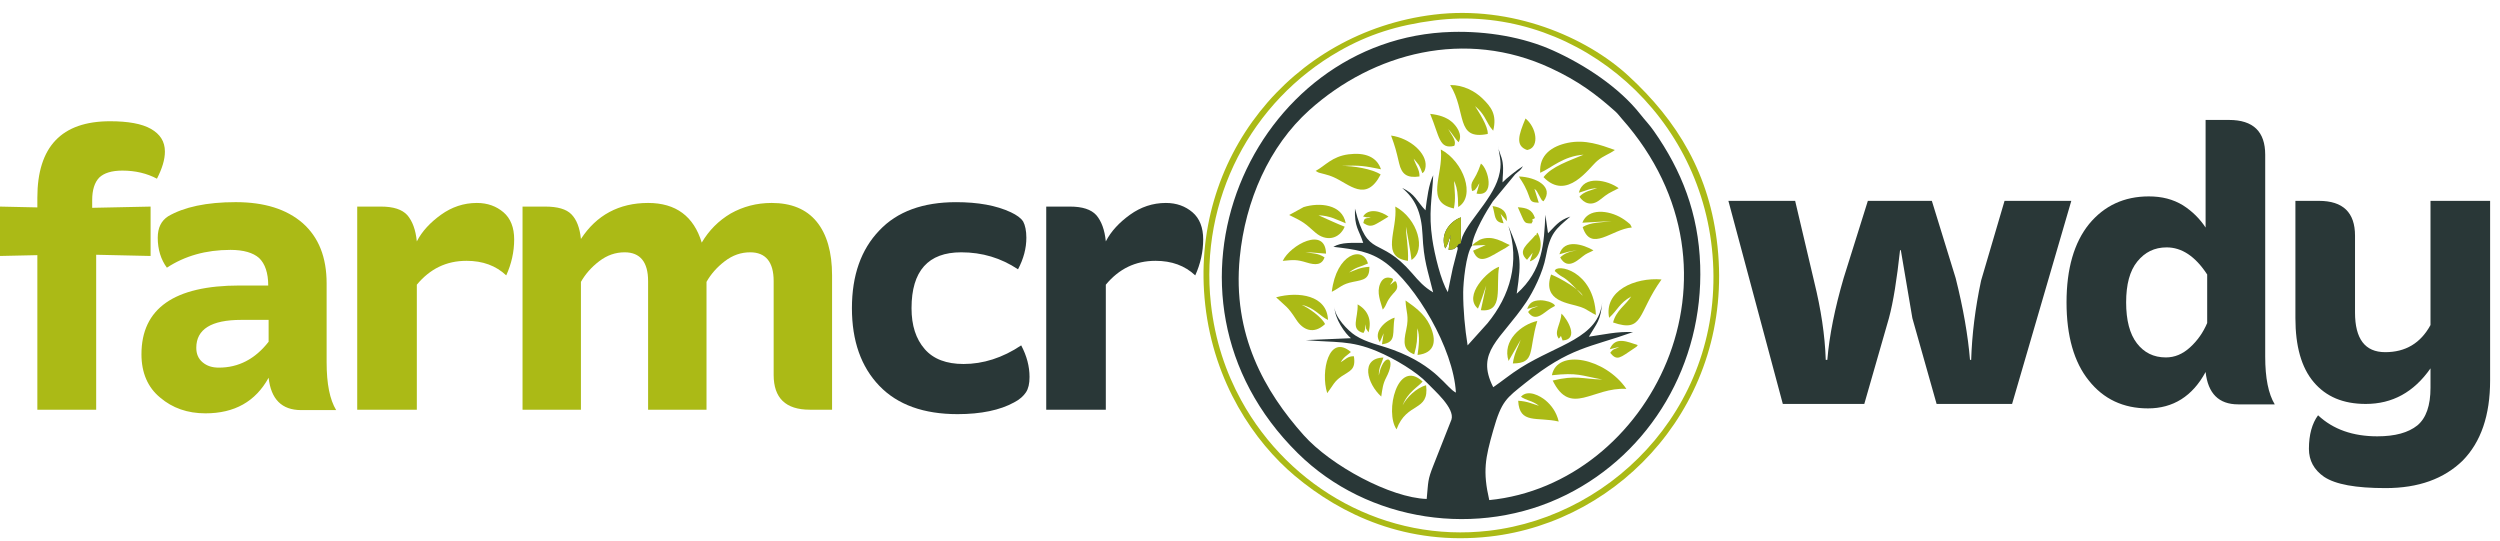 <svg width="134" height="29" viewBox="0 0 134 29" fill="none" xmlns="http://www.w3.org/2000/svg">
<path fill-rule="evenodd" clip-rule="evenodd" d="M76.855 0.785C69.199 1.722 63.725 8.531 64.6 16.335C65.068 20.514 67.229 23.676 69.403 25.505C71.894 27.598 75.412 29.26 79.859 28.759C86.932 27.963 92.93 21.491 92.061 13.229C91.653 9.341 89.92 6.484 87.269 4.051C85.01 1.978 81.034 0.273 76.855 0.785ZM76.897 1.093C84.026 0.176 90.93 5.622 91.757 13.3C92.626 21.369 86.705 27.645 79.803 28.448C74.311 29.087 69.132 26.203 66.525 21.452C65.707 19.961 65.123 18.251 64.904 16.278C64.287 10.689 67.079 5.417 71.787 2.736C73.33 1.858 74.879 1.352 76.897 1.093Z" fill="#ABBA16"/>
<path fill-rule="evenodd" clip-rule="evenodd" d="M77.823 1.711C67.138 1.995 60.925 15.763 69.561 24.291C73.31 27.992 79.247 28.873 83.966 26.515C88.47 24.265 91.303 19.52 91.13 14.224C91.04 11.43 90.131 9.137 88.651 7.029C88.387 6.652 88.196 6.474 87.934 6.139C86.797 4.686 84.944 3.471 83.243 2.706C81.658 1.992 79.721 1.66 77.823 1.711ZM78.092 13.216C78.153 13.329 78.126 13.193 78.127 13.368L77.87 14.368C77.778 14.776 77.695 15.235 77.604 15.657C77.232 15.052 76.893 13.645 76.77 12.813C76.564 11.408 76.755 10.691 76.821 9.392C76.576 9.885 76.488 10.637 76.406 11.273C75.947 10.801 75.852 10.386 75.157 10.077C75.843 10.647 76.191 11.36 76.247 12.576C76.312 13.998 76.524 14.462 76.816 15.671C76.324 15.378 76.061 15.078 75.683 14.639C73.894 12.569 73.332 13.953 72.626 11.181C72.594 12.189 72.829 12.283 73.068 13.016C72.491 13.026 71.916 12.967 71.469 13.23C72.626 13.367 73.433 13.472 74.248 14.071C75.89 15.277 77.906 18.68 78.037 21.044C77.513 20.788 77 19.611 74.674 18.753C73.913 18.472 73.279 18.383 72.643 17.979C72.266 17.739 71.521 16.985 71.53 16.442C71.525 17.082 72.117 17.9 72.412 18.127L69.993 18.23C71.579 18.375 72.37 18.224 73.806 18.826C74.775 19.231 75.949 19.944 76.508 20.538C76.865 20.917 77.992 21.878 77.798 22.491L76.835 24.933C76.515 25.741 76.563 25.788 76.471 26.744C74.544 26.682 71.341 24.969 69.872 23.319C67.799 20.993 66.044 17.948 66.451 13.798C66.749 10.751 68.027 7.835 70.185 5.899C73.612 2.826 78.539 1.517 83.124 3.654C84.613 4.348 85.544 5.049 86.582 5.974C86.73 6.107 86.79 6.207 86.921 6.354C94.276 14.64 88.398 25.962 79.824 26.805C79.467 25.251 79.612 24.56 80.034 23.075C80.487 21.474 80.736 21.351 81.758 20.528C84.155 18.599 85.215 18.631 87.531 17.799C86.654 17.763 85.992 17.929 85.163 18.047C85.589 17.316 85.792 17.212 85.882 16.181C85.69 18.125 83.512 18.448 81.51 19.709C80.95 20.061 80.508 20.435 80.037 20.755C79.067 18.839 80.436 18.229 81.807 16.193C82.182 15.636 82.701 14.602 82.855 13.763C83.088 12.488 83.382 12.285 84.171 11.608C83.535 11.804 83.319 12.177 82.973 12.503L82.831 11.511C82.758 13.035 82.71 14.483 81.296 15.743C81.579 13.826 81.497 13.657 80.848 12.108C81.477 14.046 80.941 15.851 79.731 17.326L78.664 18.512C78.519 17.607 78.424 16.602 78.427 15.665C78.429 15.16 78.57 13.628 78.898 13.162C78.968 12.485 79.706 11.26 80.016 10.794L81.216 9.34C81.445 9.129 81.482 9.16 81.631 8.908C81.34 9.078 80.699 9.594 80.535 9.777C80.539 9.392 80.6 9.132 80.541 8.707C80.493 8.362 80.315 8.086 80.296 7.837C80.381 8.442 80.533 8.752 80.327 9.485C79.951 10.819 78.352 12.149 78.302 13.03L78.306 11.65C77.727 11.859 77.169 12.522 77.461 13.318C77.601 13.143 77.667 12.823 77.763 12.587L77.641 13.389C77.937 13.351 77.895 13.39 78.092 13.216Z" fill="#293737"/>
<path fill-rule="evenodd" clip-rule="evenodd" d="M82.555 9.262C83.152 9.003 83.789 8.367 84.879 8.292C84.112 8.62 83.178 8.92 82.732 9.494C83.988 10.801 85.168 8.997 85.615 8.621C85.963 8.33 86.245 8.272 86.557 8.04C85.788 7.764 84.97 7.464 84.034 7.656C83.193 7.83 82.487 8.298 82.555 9.262Z" fill="#ABBA16"/>
<path fill-rule="evenodd" clip-rule="evenodd" d="M83.182 20.113C84.571 19.959 84.736 20.132 85.886 20.343C84.752 20.313 84.501 20.093 83.224 20.397C84.183 22.356 85.362 20.738 87.174 20.844C86.049 19.195 83.461 18.671 83.182 20.113Z" fill="#ABBA16"/>
<path fill-rule="evenodd" clip-rule="evenodd" d="M70.517 9.163L70.633 9.228C70.648 9.233 70.676 9.249 70.694 9.255L71.01 9.338C71.195 9.384 71.329 9.431 71.483 9.498C72.327 9.867 73.217 10.872 74.003 9.353C73.551 9.05 72.513 8.887 71.915 8.895C72.872 8.845 73.168 8.9 74.02 9.073C73.794 8.399 73.155 8.16 72.287 8.271C71.392 8.386 71.038 8.881 70.517 9.163Z" fill="#ABBA16"/>
<path fill-rule="evenodd" clip-rule="evenodd" d="M86.249 17.034C86.719 16.604 86.789 16.256 87.432 15.89C87.175 16.316 86.616 16.643 86.461 17.285C88.121 17.855 87.755 16.792 89.058 14.979C87.633 14.857 85.962 15.587 86.249 17.034Z" fill="#ABBA16"/>
<path fill-rule="evenodd" clip-rule="evenodd" d="M79.743 7.18C79.775 6.772 79.234 5.963 79.063 5.687C79.56 6.108 79.625 6.429 79.869 6.8L80.035 7.007C80.248 6.141 79.93 5.737 79.456 5.274C79.063 4.893 78.431 4.547 77.729 4.558C78.624 5.986 77.992 7.536 79.743 7.18Z" fill="#ABBA16"/>
<path fill-rule="evenodd" clip-rule="evenodd" d="M83.337 14.529C83.884 15.049 83.68 14.581 84.833 15.856C84.717 15.542 83.65 14.915 83.139 14.713C82.631 16.191 84.131 16.238 84.736 16.459C85.091 16.588 85.269 16.766 85.54 16.88C85.438 14.469 83.383 14.106 83.337 14.529Z" fill="#ABBA16"/>
<path fill-rule="evenodd" clip-rule="evenodd" d="M77.928 11.173C78.033 10.66 77.969 10.216 77.936 9.7L77.995 9.826C78.097 10.104 78.147 10.344 78.159 11.097C79.109 10.531 78.455 8.659 77.228 8.013C77.379 9.402 76.34 10.836 77.928 11.173Z" fill="#ABBA16"/>
<path fill-rule="evenodd" clip-rule="evenodd" d="M69.1 11.524C69.899 11.907 69.936 11.966 70.492 12.455C71.077 12.97 71.79 12.818 72.076 12.151C71.716 12.017 71.069 11.715 70.67 11.539C71.276 11.563 71.618 11.762 72.131 11.968C71.948 10.94 70.717 10.841 69.875 11.1L69.1 11.524Z" fill="#ABBA16"/>
<path fill-rule="evenodd" clip-rule="evenodd" d="M68.399 15.936C68.938 16.451 69.002 16.398 69.482 17.139C69.833 17.682 70.404 17.949 71.023 17.371C70.861 17.012 70.132 16.493 69.773 16.343C70.443 16.48 70.749 16.949 71.18 17.149C71.135 15.826 69.604 15.607 68.399 15.936Z" fill="#ABBA16"/>
<path fill-rule="evenodd" clip-rule="evenodd" d="M74.856 23.013C75.401 21.517 76.621 22.092 76.439 20.649C75.91 20.794 75.382 21.317 75.181 21.729C75.437 21.029 76.035 20.72 76.252 20.451C74.897 19.186 74.214 22.102 74.856 23.013Z" fill="#ABBA16"/>
<path fill-rule="evenodd" clip-rule="evenodd" d="M75.802 18.994C75.959 18.416 75.962 18.252 75.967 17.594C76.12 18.017 76.047 18.542 75.98 19.025C76.93 18.923 77.029 18.247 76.63 17.412C76.341 16.809 75.802 16.431 75.336 16.105C75.36 16.741 75.541 16.92 75.373 17.68C75.22 18.366 75.211 18.767 75.802 18.994Z" fill="#ABBA16"/>
<path fill-rule="evenodd" clip-rule="evenodd" d="M75.468 13.98C75.5 13.213 75.359 12.703 75.359 12.146C75.359 12.151 75.622 13.547 75.657 13.933C76.458 13.423 76.006 11.729 74.787 11.07C74.919 12.349 73.962 13.781 75.468 13.98Z" fill="#ABBA16"/>
<path fill-rule="evenodd" clip-rule="evenodd" d="M84.814 11.937L86.389 11.851C85.863 11.931 85.241 11.899 84.832 12.174C85.275 13.553 86.394 12.276 87.466 12.193C87.331 11.944 87.442 12.085 87.222 11.894C87.18 11.857 87.023 11.746 86.94 11.696C86.218 11.256 85.114 11.139 84.814 11.937Z" fill="#ABBA16"/>
<path fill-rule="evenodd" clip-rule="evenodd" d="M76.084 9.458C76.102 9.098 75.876 8.85 75.773 8.502L76.042 8.835C76.138 9.001 76.183 9.128 76.237 9.28C76.237 9.279 76.38 9.239 76.412 8.92C76.485 8.207 75.569 7.402 74.561 7.266C74.79 7.889 74.828 8.053 74.994 8.755C75.132 9.341 75.414 9.556 76.084 9.458Z" fill="#ABBA16"/>
<path fill-rule="evenodd" clip-rule="evenodd" d="M71.138 21.072C71.462 20.651 71.498 20.451 71.917 20.166C72.35 19.87 72.682 19.83 72.569 19.097C72.264 19.074 72.116 19.267 71.861 19.418C72.041 19.11 72.203 19.054 72.408 18.867C71.228 17.862 70.771 19.919 71.138 21.072Z" fill="#ABBA16"/>
<path fill-rule="evenodd" clip-rule="evenodd" d="M71.384 15.64C71.846 15.414 71.909 15.23 72.526 15.108C73.103 14.994 73.409 14.965 73.401 14.3C72.851 14.339 72.729 14.457 72.31 14.601C72.741 14.285 72.836 14.344 73.322 14.123C73.05 13.144 71.625 13.6 71.384 15.64Z" fill="#ABBA16"/>
<path fill-rule="evenodd" clip-rule="evenodd" d="M80.86 19.347L81.512 18.209C81.358 18.65 81.17 18.901 81.088 19.482C82.319 19.468 81.918 18.812 82.399 17.203C81.539 17.392 80.504 18.262 80.86 19.347Z" fill="#ABBA16"/>
<path fill-rule="evenodd" clip-rule="evenodd" d="M79.218 16.542C79.277 16.441 79.629 15.431 79.661 15.304L79.373 16.626C80.626 16.76 80.163 15.345 80.352 14.3C79.751 14.492 78.402 15.849 79.218 16.542Z" fill="#ABBA16"/>
<path fill-rule="evenodd" clip-rule="evenodd" d="M81.521 21.269C81.538 21.281 81.566 21.276 81.575 21.301L81.737 21.385C82.043 21.52 82.166 21.508 82.488 21.751C82.077 21.628 81.881 21.514 81.375 21.48C81.438 22.761 82.394 22.325 83.547 22.595C83.426 22.077 83.142 21.713 82.849 21.465C82.563 21.224 81.886 20.846 81.521 21.269Z" fill="#ABBA16"/>
<path fill-rule="evenodd" clip-rule="evenodd" d="M68.754 13.984C69.329 13.927 69.497 13.905 70.029 14.069C70.519 14.221 70.85 14.207 70.997 13.798C70.641 13.554 70.362 13.601 69.969 13.507L71.076 13.595C71.039 12.11 69.162 13.129 68.754 13.984Z" fill="#ABBA16"/>
<path fill-rule="evenodd" clip-rule="evenodd" d="M77.946 7.82C78.084 7.549 77.826 7.279 77.623 6.917C77.82 7.118 77.994 7.444 78.183 7.621C78.429 7.195 78.027 6.71 77.82 6.534C77.518 6.277 77.136 6.157 76.657 6.103C77.166 7.327 77.133 8.016 77.946 7.82Z" fill="#ABBA16"/>
<path fill-rule="evenodd" clip-rule="evenodd" d="M84.628 10.328C85.001 10.227 85.182 10.101 85.609 10.087C85.291 10.185 84.871 10.282 84.658 10.547C84.898 10.891 85.289 11.077 85.754 10.711C86.253 10.319 86.184 10.388 86.761 10.088C86.194 9.662 84.87 9.352 84.628 10.328Z" fill="#ABBA16"/>
<path fill-rule="evenodd" clip-rule="evenodd" d="M74.035 21.255C74.094 20.846 74.124 20.572 74.3 20.237C74.81 19.266 74.359 18.97 74.069 19.597C73.964 19.822 73.965 19.888 73.903 20.125C73.908 19.654 74.035 19.559 74.153 19.164C72.896 19.198 73.274 20.566 74.035 21.255Z" fill="#ABBA16"/>
<path fill-rule="evenodd" clip-rule="evenodd" d="M78.898 13.162L79.636 13.133L78.957 13.438C79.29 14.293 79.876 13.727 80.707 13.286L80.927 13.133C80.6 13.017 80.016 12.56 79.324 12.848L79.075 13.004C79.062 13.016 79.044 13.032 79.031 13.043C79.018 13.054 78.998 13.072 78.987 13.082C78.975 13.093 78.951 13.114 78.942 13.122C78.933 13.13 78.914 13.15 78.898 13.162Z" fill="#ABBA16"/>
<path fill-rule="evenodd" clip-rule="evenodd" d="M83.584 13.629C83.909 13.541 84.161 13.446 84.525 13.424C84.175 13.467 83.862 13.567 83.626 13.798C84.049 14.569 84.666 13.834 84.967 13.645C85.125 13.546 85.259 13.509 85.409 13.418C84.87 13.104 83.836 12.775 83.584 13.629Z" fill="#ABBA16"/>
<path fill-rule="evenodd" clip-rule="evenodd" d="M78.092 13.216C78.27 12.964 78.117 13.156 78.302 13.03L78.306 11.651C77.728 11.859 77.17 12.522 77.461 13.318C77.601 13.143 77.667 12.823 77.764 12.587L77.641 13.389C77.937 13.352 77.895 13.391 78.092 13.216Z" fill="#ABBA16"/>
<path fill-rule="evenodd" clip-rule="evenodd" d="M82.477 10.865L82.246 10.122C82.326 10.192 82.298 10.153 82.376 10.252L82.577 10.618C82.698 10.807 82.592 10.686 82.732 10.789C83.315 10.009 82.342 9.496 81.419 9.459C81.525 9.671 81.438 9.505 81.528 9.645C82.182 10.656 81.806 10.844 82.477 10.865Z" fill="#ABBA16"/>
<path fill-rule="evenodd" clip-rule="evenodd" d="M81.856 8.041L81.965 8.009C82.489 7.818 82.372 6.854 81.768 6.35C81.396 7.24 81.208 7.815 81.856 8.041Z" fill="#ABBA16"/>
<path fill-rule="evenodd" clip-rule="evenodd" d="M74.116 16.595C74.367 16.315 74.25 16.211 74.672 15.739C74.774 15.626 74.931 15.502 74.883 15.271C74.808 14.915 74.753 15.119 74.502 15.265C74.63 15.058 74.823 14.915 74.436 14.881C74.204 14.861 74.064 15.005 73.979 15.202C73.771 15.681 74.004 16.17 74.116 16.595Z" fill="#ABBA16"/>
<path fill-rule="evenodd" clip-rule="evenodd" d="M78.901 10.238C79.098 10.18 79.02 10.215 79.143 10.065C79.203 9.991 79.221 9.92 79.298 9.823L79.144 10.377C80.158 10.569 79.774 9.044 79.378 8.767C79.014 9.845 78.768 9.625 78.901 10.238Z" fill="#ABBA16"/>
<path fill-rule="evenodd" clip-rule="evenodd" d="M81.848 13.927L82.151 13.548C82.095 13.766 82.063 13.788 81.998 14.009C82.593 13.827 82.737 13.015 82.406 12.47C82.392 12.487 82.371 12.49 82.365 12.52C82.312 12.763 82.357 12.528 82.285 12.615C81.902 13.085 81.296 13.428 81.848 13.927Z" fill="#ABBA16"/>
<path fill-rule="evenodd" clip-rule="evenodd" d="M81.857 16.557L82.45 16.402C82.183 16.542 82.125 16.452 81.906 16.722C82.091 16.994 82.311 17.09 82.68 16.838C82.972 16.639 82.965 16.601 83.348 16.397C83.309 16.34 83.345 16.345 83.244 16.274C83.201 16.244 83.098 16.196 83.025 16.17C82.907 16.131 82.704 16.093 82.568 16.095C82.147 16.101 81.975 16.24 81.857 16.557Z" fill="#ABBA16"/>
<path fill-rule="evenodd" clip-rule="evenodd" d="M86.281 18.719L86.791 18.596C86.559 18.735 86.483 18.663 86.308 18.914C86.686 19.374 86.837 19.169 87.588 18.672C87.786 18.54 87.676 18.624 87.785 18.497C87.253 18.331 86.584 17.992 86.281 18.719Z" fill="#ABBA16"/>
<path fill-rule="evenodd" clip-rule="evenodd" d="M73.959 18.337L74.164 17.864L74.073 18.455C74.896 18.349 74.6 17.825 74.753 17.027C74.318 17.145 73.561 17.773 73.959 18.337Z" fill="#ABBA16"/>
<path fill-rule="evenodd" clip-rule="evenodd" d="M73.081 17.848C73.196 17.655 73.16 17.658 73.177 17.383C73.184 17.409 73.207 17.541 73.21 17.548C73.357 17.933 73.057 17.265 73.265 17.68L73.354 17.815C73.546 17.129 73.302 16.616 72.769 16.315C72.799 17.077 72.363 17.66 73.081 17.848Z" fill="#ABBA16"/>
<path fill-rule="evenodd" clip-rule="evenodd" d="M83.553 18.152C83.611 18.086 83.616 18.082 83.666 18.004L83.755 18.25C84.685 18.187 83.977 17.063 83.696 16.809C83.644 17.412 83.273 17.798 83.553 18.152Z" fill="#ABBA16"/>
<path fill-rule="evenodd" clip-rule="evenodd" d="M73.061 11.605L73.268 11.649C73.353 11.654 73.327 11.624 73.473 11.653C73.081 11.727 73.142 11.716 73.074 11.953C73.299 12.094 73.462 12.177 73.781 11.994C73.899 11.927 74.315 11.686 74.423 11.612C74.053 11.332 73.362 11.12 73.061 11.605Z" fill="#ABBA16"/>
<path fill-rule="evenodd" clip-rule="evenodd" d="M82.088 11.977C82.289 11.644 82.02 11.927 82.136 11.764L82.274 11.686C82.127 11.233 81.839 11.14 81.355 11.108C81.738 11.924 81.637 11.977 82.088 11.977Z" fill="#ABBA16"/>
<path fill-rule="evenodd" clip-rule="evenodd" d="M80.591 11.968L80.434 11.465L80.769 11.855C80.791 11.316 80.491 11.12 80.001 11.045C80.167 11.57 80.059 11.897 80.591 11.968Z" fill="#ABBA16"/>
<path fill-rule="evenodd" clip-rule="evenodd" d="M0 13.72V11.073L2.002 11.117V10.597C2.002 7.864 3.301 6.499 5.899 6.499C6.858 6.499 7.604 6.629 8.093 6.91C8.583 7.192 8.839 7.583 8.839 8.125C8.839 8.558 8.69 9.035 8.413 9.578C7.88 9.296 7.263 9.144 6.56 9.144C5.985 9.144 5.58 9.274 5.325 9.513C5.069 9.773 4.941 10.184 4.941 10.727V11.139L8.072 11.073V13.72L5.155 13.655V21.96H2.002V13.676L0 13.72Z" fill="#ABBA16"/>
<path fill-rule="evenodd" clip-rule="evenodd" d="M18.018 21.981H16.144C15.1 21.981 14.525 21.396 14.398 20.246C13.695 21.526 12.566 22.155 11.011 22.155C10.053 22.155 9.244 21.873 8.583 21.309C7.923 20.767 7.582 19.986 7.582 18.989C7.582 16.538 9.329 15.303 12.843 15.303H14.377C14.377 14.63 14.206 14.131 13.886 13.828C13.567 13.546 13.055 13.394 12.353 13.394C11.032 13.394 9.903 13.719 8.945 14.348C8.626 13.915 8.455 13.372 8.455 12.744C8.455 12.201 8.647 11.832 9.009 11.595C9.861 11.096 11.075 10.835 12.63 10.835C14.163 10.835 15.356 11.204 16.229 11.963C17.081 12.722 17.507 13.784 17.507 15.194V19.422C17.507 20.572 17.677 21.418 18.018 21.981ZM11.735 19.705C12.779 19.705 13.673 19.249 14.398 18.317V17.146H12.928C11.331 17.146 10.521 17.645 10.521 18.642C10.521 18.967 10.628 19.227 10.862 19.422C11.096 19.617 11.373 19.705 11.735 19.705Z" fill="#ABBA16"/>
<path fill-rule="evenodd" clip-rule="evenodd" d="M22.342 12.939C22.619 12.396 23.066 11.92 23.642 11.507C24.216 11.096 24.855 10.878 25.558 10.878C26.133 10.878 26.602 11.052 26.985 11.377C27.368 11.703 27.56 12.201 27.56 12.83C27.56 13.503 27.411 14.153 27.134 14.76C26.58 14.24 25.877 13.98 25.004 13.98C23.918 13.98 23.045 14.414 22.342 15.259V21.96H19.147V11.073H20.425C21.086 11.073 21.554 11.226 21.831 11.53C22.108 11.855 22.278 12.31 22.342 12.939Z" fill="#ABBA16"/>
<path fill-rule="evenodd" clip-rule="evenodd" d="M41.468 20.095V15.064C41.468 14.045 41.042 13.524 40.211 13.524C39.721 13.524 39.274 13.676 38.848 14.001C38.423 14.326 38.103 14.695 37.869 15.108V21.96H34.738V15.064C34.738 14.045 34.312 13.524 33.482 13.524C32.992 13.524 32.544 13.676 32.118 14.001C31.692 14.326 31.373 14.695 31.138 15.108V21.96H28.008V11.073H29.221C29.882 11.073 30.35 11.204 30.627 11.486C30.904 11.768 31.075 12.201 31.138 12.809C31.969 11.53 33.183 10.878 34.738 10.878C36.228 10.878 37.187 11.595 37.613 13.004C37.997 12.353 38.508 11.833 39.168 11.442C39.828 11.073 40.552 10.878 41.361 10.878C42.405 10.878 43.215 11.204 43.768 11.876C44.322 12.549 44.599 13.524 44.599 14.76V21.96H43.406C42.107 21.96 41.468 21.331 41.468 20.095Z" fill="#ABBA16"/>
<path fill-rule="evenodd" clip-rule="evenodd" d="M47.132 20.68C46.153 19.661 45.663 18.273 45.663 16.517C45.663 14.76 46.153 13.372 47.132 12.353C48.091 11.334 49.476 10.836 51.243 10.836C52.415 10.836 53.394 11.009 54.182 11.377C54.502 11.53 54.715 11.681 54.843 11.876C54.949 12.071 55.013 12.375 55.013 12.744C55.013 13.307 54.864 13.871 54.566 14.435C53.65 13.828 52.649 13.524 51.52 13.524C49.752 13.524 48.858 14.521 48.858 16.517C48.858 17.449 49.092 18.165 49.561 18.707C50.029 19.25 50.732 19.51 51.648 19.51C52.691 19.51 53.735 19.184 54.736 18.512C55.035 19.076 55.183 19.64 55.183 20.204C55.183 20.572 55.12 20.832 54.992 21.027C54.864 21.223 54.651 21.418 54.353 21.57C53.608 21.981 52.585 22.198 51.328 22.198C49.518 22.198 48.112 21.7 47.132 20.68Z" fill="#293737"/>
<path fill-rule="evenodd" clip-rule="evenodd" d="M59.272 12.939C59.55 12.396 59.997 11.92 60.572 11.507C61.147 11.096 61.785 10.878 62.489 10.878C63.064 10.878 63.532 11.052 63.916 11.377C64.299 11.703 64.491 12.201 64.491 12.83C64.491 13.503 64.341 14.153 64.065 14.76C63.511 14.24 62.808 13.98 61.935 13.98C60.849 13.98 59.975 14.414 59.272 15.259V21.96H56.078V11.073H57.356C58.016 11.073 58.485 11.226 58.761 11.53C59.038 11.855 59.208 12.31 59.272 12.939Z" fill="#293737"/>
<path fill-rule="evenodd" clip-rule="evenodd" d="M101.246 17.054L99.926 21.651H95.559L92.642 10.766H96.22L97.242 15.103C97.604 16.577 97.817 17.965 97.86 19.288H97.945C98.052 17.987 98.35 16.512 98.818 14.908L100.117 10.766H103.547L104.824 14.908C105.229 16.512 105.485 17.987 105.592 19.288H105.655C105.698 17.943 105.868 16.534 106.187 15.038L107.444 10.766H111.022L107.848 21.651H103.802L102.503 17.054L101.885 13.411H101.842C101.672 14.973 101.481 16.187 101.246 17.054Z" fill="#293737"/>
<path fill-rule="evenodd" clip-rule="evenodd" d="M118.305 17.314V14.713C117.667 13.736 116.943 13.26 116.133 13.26C115.473 13.26 114.962 13.52 114.558 14.019C114.152 14.518 113.961 15.255 113.961 16.209C113.961 17.163 114.152 17.901 114.536 18.399C114.919 18.898 115.43 19.158 116.091 19.158C116.56 19.158 116.985 18.985 117.39 18.616C117.794 18.247 118.093 17.813 118.305 17.314ZM121.415 8.294V19.115C121.415 20.264 121.586 21.11 121.926 21.674H119.967C118.923 21.674 118.348 21.087 118.22 19.939C117.518 21.24 116.474 21.89 115.132 21.89C113.812 21.89 112.747 21.391 111.959 20.394C111.17 19.418 110.766 18.008 110.766 16.209C110.766 14.409 111.17 12.999 111.98 12.002C112.789 11.026 113.854 10.527 115.175 10.527C115.878 10.527 116.474 10.679 117.007 11.004C117.518 11.33 117.922 11.742 118.22 12.197V6.429H119.477C120.776 6.429 121.415 7.057 121.415 8.294Z" fill="#293737"/>
<path fill-rule="evenodd" clip-rule="evenodd" d="M133.47 10.766V20.394C133.47 22.259 132.98 23.69 132 24.688C130.999 25.663 129.636 26.162 127.869 26.162C126.271 26.162 125.185 25.967 124.567 25.555C124.035 25.186 123.758 24.688 123.758 24.058C123.758 23.299 123.928 22.693 124.248 22.259C125.057 23.018 126.122 23.387 127.421 23.387C128.38 23.387 129.082 23.192 129.572 22.801C130.041 22.41 130.275 21.738 130.275 20.784V19.744C129.381 21.022 128.231 21.651 126.804 21.651C125.59 21.651 124.674 21.261 124.014 20.48C123.353 19.7 123.034 18.551 123.034 17.054V10.766H124.291C125.59 10.766 126.229 11.394 126.229 12.631V16.751C126.229 18.16 126.761 18.876 127.848 18.876C128.933 18.876 129.743 18.398 130.275 17.423V10.766H133.47Z" fill="#293737"/>
</svg>
